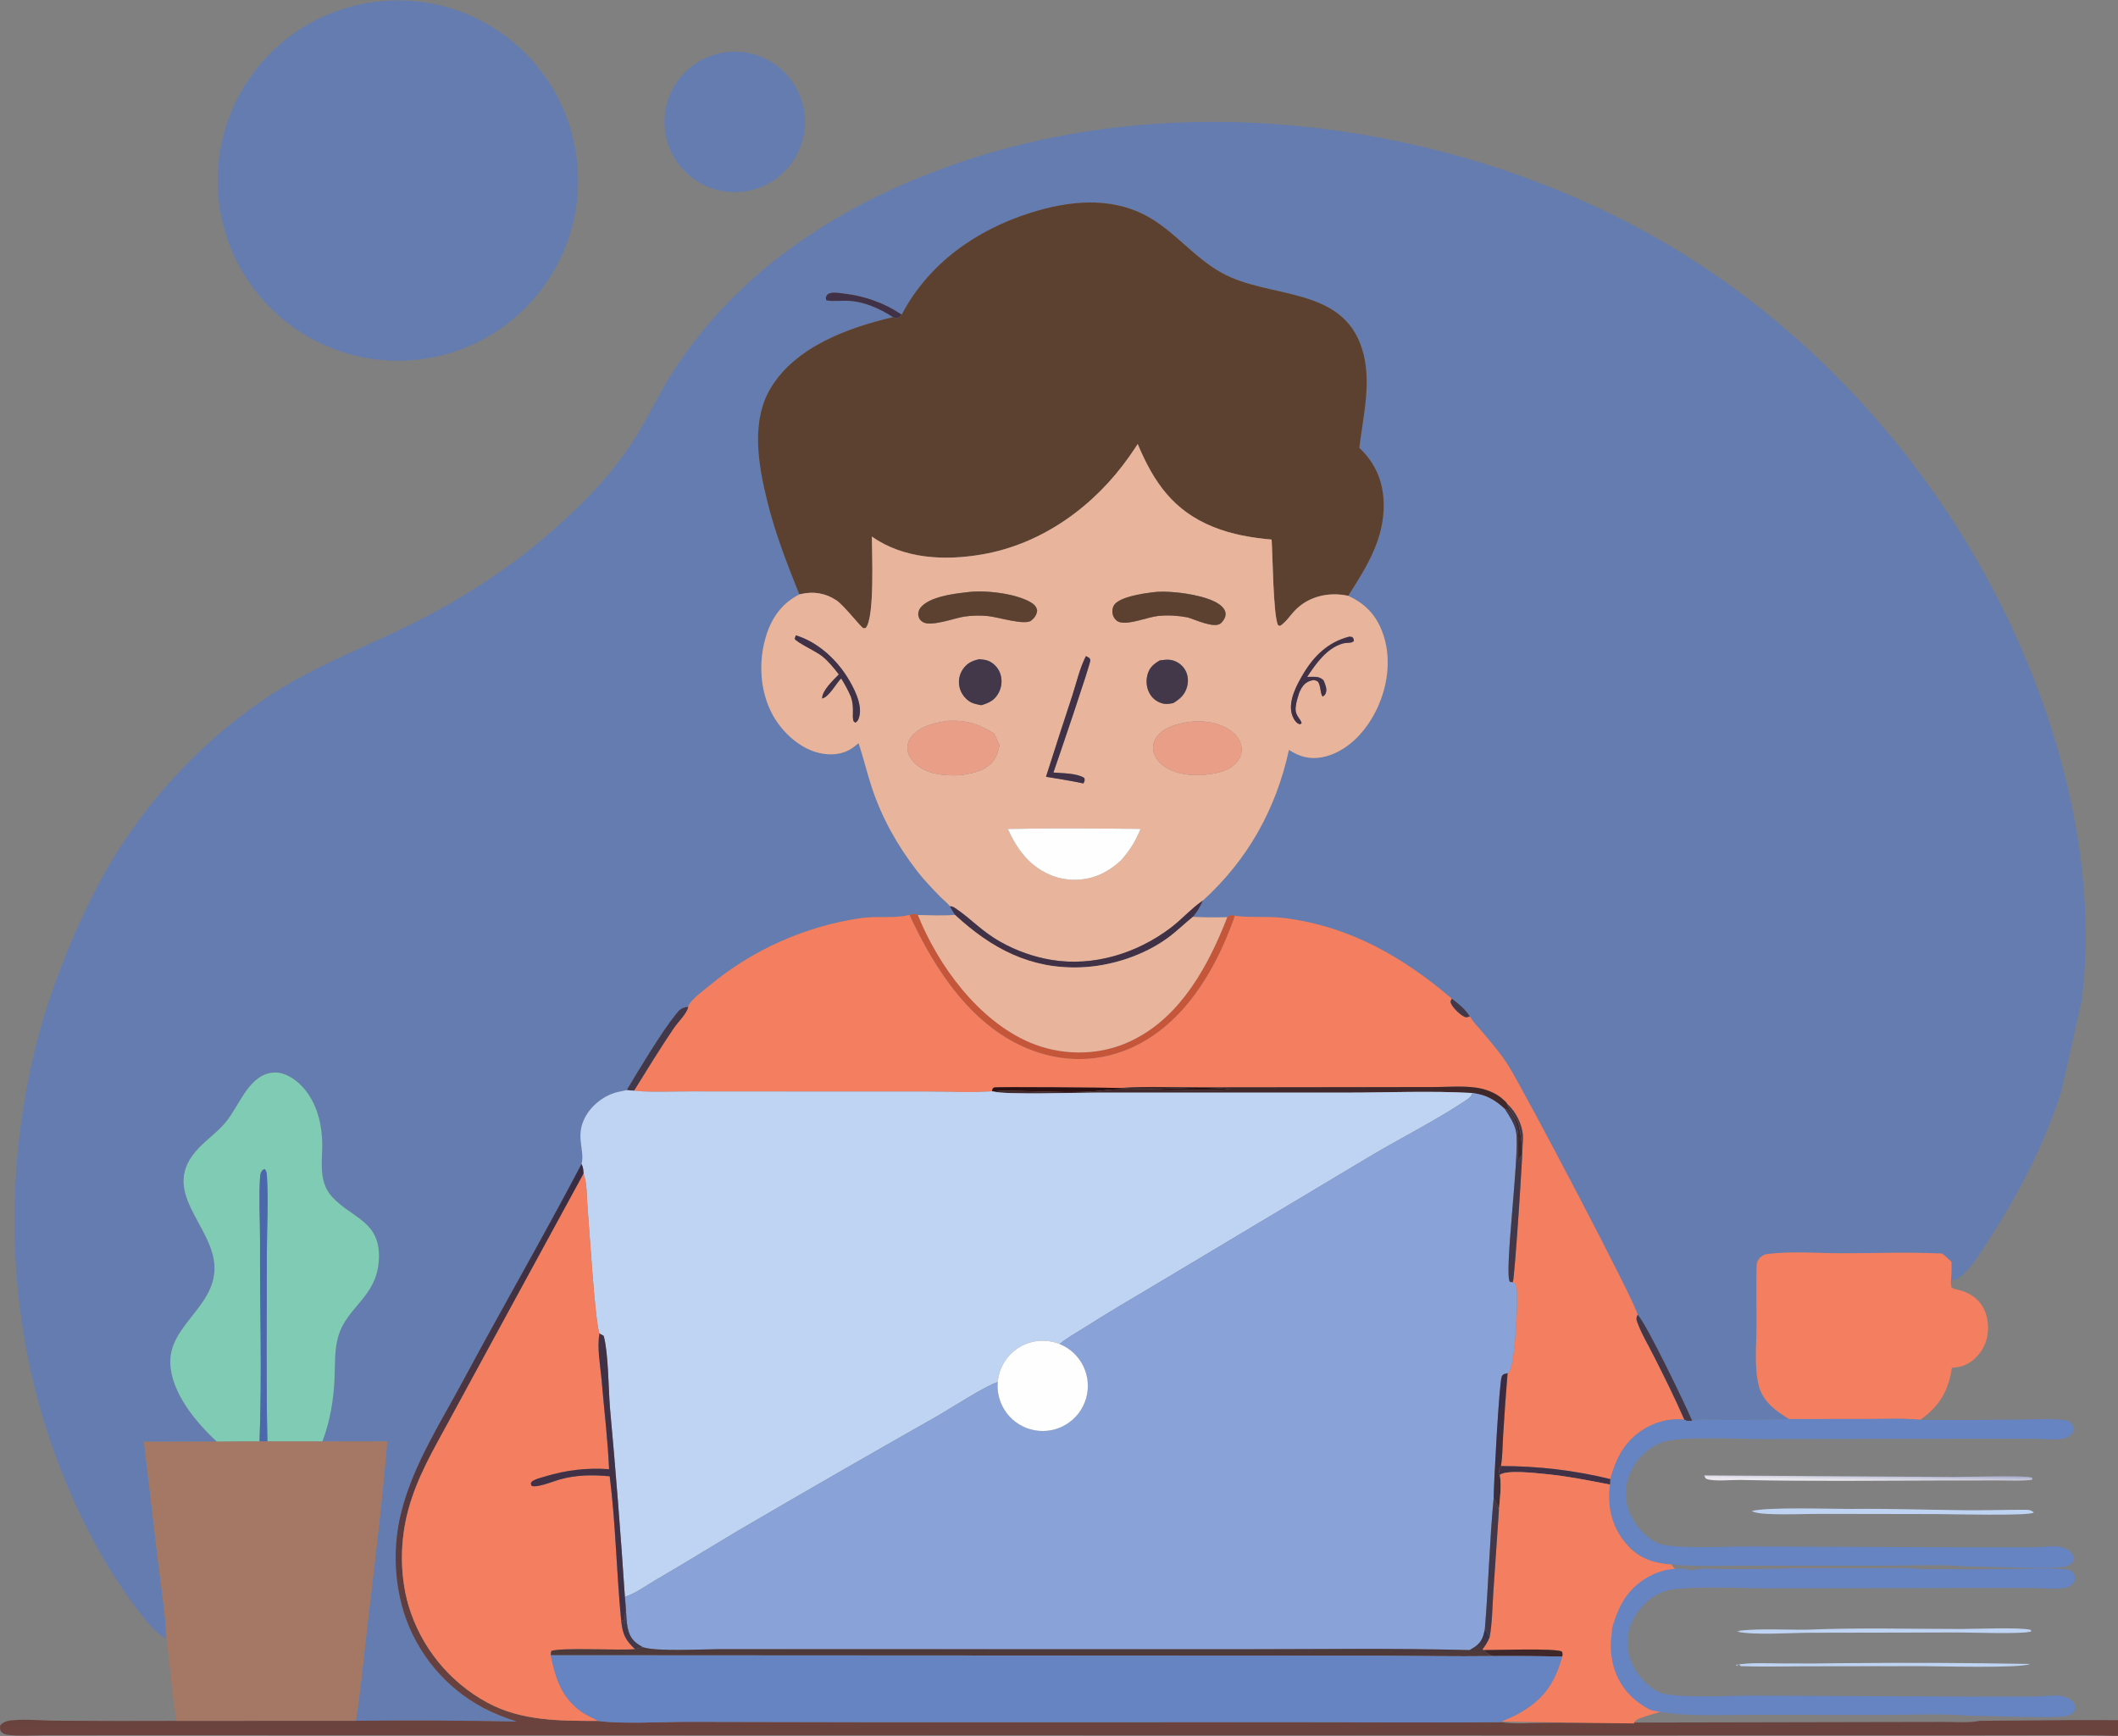 <svg width="593" height="486" viewBox="0 0 593 486" fill="none" xmlns="http://www.w3.org/2000/svg">
<rect x="0" y="0" width="593" height="486" fill="#808080" stroke="none"/>
<path d="M115.573 100.831C87.806 103.135 63.429 82.492 61.128 54.724C58.827 26.957 79.472 2.582 107.24 0.282C135.004 -2.017 159.376 18.626 161.677 46.391C163.978 74.155 143.338 98.528 115.573 100.831Z" fill="#647CAF"/>
<path d="M209.03 53.514C198.336 55.341 188.183 48.161 186.343 37.47C184.502 26.779 191.67 16.617 202.359 14.763C213.067 12.906 223.25 20.089 225.094 30.799C226.938 41.509 219.742 51.684 209.03 53.514Z" fill="#647CAF"/>
<path d="M236.15 82.174C242.065 82.863 247.502 84.749 252.457 88.093C259.963 73.763 273.308 64.379 288.563 59.566C299.095 56.244 310.594 54.987 320.701 60.284C328.604 64.426 334.111 71.973 341.999 76.364C355.386 83.817 375.817 79.932 381.369 97.741C384.171 106.726 381.653 116.335 380.579 125.389C385.016 129.571 387.234 134.674 387.403 140.767C387.68 150.771 382.641 158.701 377.473 166.814C382.122 168.923 385.154 172.04 386.989 176.819C389.624 183.685 388.708 191.511 385.685 198.092C383.084 203.754 378.588 209.156 372.589 211.339C369.433 212.487 366.175 212.614 363.096 211.169C362.327 210.808 361.603 210.394 360.882 209.945C357.252 226.534 349.389 240.672 336.786 252.128C336.008 253.828 335.237 255.273 333.987 256.693C337.193 256.851 340.405 256.879 343.613 256.778C343.737 256.683 343.846 256.566 343.984 256.491C344.654 256.128 345.003 256.213 345.665 256.374L345.746 256.394C345.881 256.41 346.016 256.429 346.152 256.445C350.578 256.968 355.08 256.462 359.499 257.011C377.756 259.28 392.739 267.853 406.49 279.59C408.305 280.92 410.304 282.608 411.511 284.525C411.588 284.652 411.664 284.779 411.742 284.905C412.643 286.35 413.993 287.682 415.093 288.986C417.614 291.975 420.254 295.058 422.345 298.371C426.464 304.899 458.306 365.359 458.502 368.091C460.646 369.974 471.87 393.223 473.767 397.763C476.451 397.144 480.027 397.528 482.816 397.518C488.847 397.549 494.879 397.475 500.907 397.296C499.019 396.12 497.177 394.937 495.603 393.349C494.224 391.958 493.034 390.201 492.515 388.296C491.093 383.074 491.775 376.694 491.79 371.322C491.803 366.03 491.69 360.72 491.788 355.429L491.789 355.382C491.813 354.109 491.834 352.956 492.849 352.042C493.413 351.534 493.989 351.188 494.758 351.09C501.429 350.247 508.839 350.866 515.581 350.874C524.91 350.886 534.38 350.5 543.688 350.951C544.67 351.627 545.503 352.443 546.367 353.259C546.436 355.253 546.386 357.145 546.181 359.13L546.656 358.458C546.993 358.409 547.203 358.397 547.535 358.253C550.817 356.832 554.452 350.801 556.335 347.89C565.013 334.475 572.214 320.924 577.099 305.648L582.864 280.008C586.063 253.501 581.851 226.265 573.425 201.057C553.43 141.239 509.307 88.883 452.689 60.714C397.38 33.197 328.483 25.333 269.434 45.232C236.909 56.194 207.072 74.894 188.312 104.274C184.677 109.967 181.829 116.1 178.296 121.849C171.447 132.992 161.963 142.449 152.028 150.858C140.821 160.344 127.816 168.525 114.645 174.999C105.107 179.688 95.292 183.72 85.869 188.663C60.391 202.029 38.617 225.186 25.853 250.914C20.462 261.65 15.962 272.811 12.397 284.283C0.924 322.536 1.123 365.273 13.999 403.13C19.71 419.923 28.126 437.328 39.04 451.347L39.163 451.505C40.983 453.844 43.618 457.23 46.235 458.592C46.364 458.659 46.496 458.72 46.626 458.784C46.289 451.562 45.117 444.26 44.245 437.08L40.31 403.634L60.721 403.623C54.938 398.309 47.943 389.948 47.673 381.665C47.327 371.094 60.148 365.949 60.051 354.914C59.946 343.039 43.94 333.47 55.723 321.328C58.11 318.868 60.966 316.854 63.169 314.22C67.125 309.489 69.788 300.346 77.06 300.273C79.741 300.246 82.499 302.048 84.314 303.895C88.894 308.554 90.378 315.35 90.199 321.669C90.058 326.589 89.48 331.391 93.147 335.276C98.648 341.108 106.404 341.935 106.088 352.205C105.751 363.126 97.236 365.558 94.703 374.124C93.609 377.827 93.827 381.862 93.668 385.679C93.411 391.851 92.439 397.79 90.254 403.573L108.429 403.545C107.05 419.918 105.098 436.339 103.157 452.664L102.981 454.142C101.89 463.326 101.074 472.633 99.636 481.764C114.66 481.605 129.686 481.685 144.709 482.001C141.487 480.928 138.346 479.725 135.331 478.151C124.674 472.476 116.67 462.845 113.042 451.33C110.327 442.382 110.052 432.871 112.248 423.782C115.508 410.401 123.21 398.557 129.653 386.552C140.548 366.252 152.107 346.269 162.811 325.877C163.934 321.924 160.491 317.566 164.563 311.566C166.504 308.706 169.872 306.334 173.277 305.663C174.007 305.519 174.732 305.356 175.459 305.199C178.998 299.298 185.166 289.018 189.257 283.923C190.348 282.562 190.925 282.078 192.696 281.873C192.746 281.582 192.861 281.307 193.031 281.066C194.372 279.137 196.988 277.33 198.795 275.813C210.881 265.823 225.471 259.335 240.984 257.051C245.218 256.394 250.007 257.19 254.113 256.265C254.29 256.225 254.467 256.18 254.643 256.137C255.593 255.866 256.036 255.76 256.989 256.17C260.405 256.216 263.963 256.445 267.36 256.124C266.84 255.355 266.392 254.521 265.923 253.718C265.361 252.875 264.089 251.912 263.348 251.149C261.053 248.79 258.77 246.441 256.755 243.834C251.257 236.72 246.871 228.918 244.059 220.361C242.723 216.299 241.748 212.123 240.396 208.067C239.523 208.773 238.639 209.51 237.638 210.03C234.723 211.546 231.254 211.467 228.187 210.485C223.133 208.865 218.596 204.447 216.161 199.81C212.694 193.206 212.317 184.927 214.553 177.865C216.156 172.805 219.008 168.863 223.793 166.419C220.363 157.869 217.077 149.414 214.848 140.454C212.324 130.3 210.09 117.924 215.883 108.468C222.914 96.988 237.605 91.692 250.023 88.794C246.266 86.357 241.656 84.31 237.115 84.206C235.254 84.164 233.133 84.444 231.318 84.089L231.205 83.251L231.226 83.205C231.554 82.497 231.658 82.271 232.511 82.044C233.58 81.76 235.061 82.047 236.15 82.174Z" fill="#647CAF"/>
<path d="M252.46 88.091C259.966 73.76 273.311 64.377 288.567 59.564C299.099 56.242 310.597 54.985 320.705 60.282C328.607 64.424 334.114 71.971 342.002 76.362C355.39 83.815 375.821 79.929 381.372 97.738C384.174 106.724 381.657 116.333 380.583 125.387C385.019 129.569 387.238 134.672 387.406 140.765C387.683 150.768 382.644 158.699 377.476 166.811C372.038 165.646 366.328 166.908 362.434 171.049C361.169 172.393 359.94 174.314 358.372 175.254L357.819 175.025C356.478 172.174 356.326 155.32 356.04 151.064C350.421 150.547 344.984 149.653 339.719 147.527C328.547 143.019 323.048 135.065 318.545 124.312C317.789 125.475 317.012 126.624 316.215 127.76C306.461 141.655 291.897 152.297 274.977 155.22C264.484 157.034 253.072 156.506 244.112 150.227C244.121 154.651 244.951 172.785 242.412 175.807C242.183 175.824 241.944 175.931 241.725 175.86C241.021 175.629 236.302 169.457 234.165 168.056C231.063 166.023 227.76 165.493 224.166 166.327L223.796 166.417C220.366 157.867 217.08 149.412 214.852 140.451C212.328 130.298 210.094 117.922 215.886 108.465C222.917 96.986 237.608 91.69 250.026 88.792L250.883 89.145C251.789 88.932 251.836 88.8 252.46 88.091Z" fill="#5D4130"/>
<path d="M250.029 88.792C246.272 86.354 241.663 84.307 237.121 84.204C235.26 84.161 233.14 84.441 231.324 84.086L231.211 83.248C231.556 82.504 231.646 82.273 232.518 82.041C233.586 81.757 235.067 82.045 236.156 82.172C242.071 82.86 247.509 84.746 252.463 88.09C251.839 88.8 251.792 88.931 250.886 89.145L250.029 88.792Z" fill="#413146"/>
<path d="M223.788 166.417L224.158 166.328C227.752 165.494 231.055 166.024 234.157 168.057C236.294 169.457 241.013 175.629 241.717 175.861C241.936 175.932 242.175 175.825 242.404 175.808C244.943 172.786 244.113 154.651 244.104 150.228C253.064 156.507 264.476 157.034 274.969 155.221C291.889 152.297 306.453 141.656 316.207 127.761C317.004 126.625 317.78 125.475 318.537 124.312C323.04 135.065 328.539 143.02 339.711 147.528C344.976 149.653 350.413 150.548 356.032 151.065C356.318 155.321 356.47 172.175 357.811 175.025L358.364 175.254C359.931 174.315 361.161 172.393 362.426 171.049C366.32 166.908 372.03 165.646 377.468 166.812C382.117 168.922 385.15 172.039 386.984 176.817C389.619 183.683 388.703 191.509 385.68 198.09C383.079 203.752 378.583 209.155 372.584 211.337C369.428 212.485 366.17 212.612 363.091 211.167C362.322 210.806 361.598 210.392 360.878 209.944C357.247 226.532 349.384 240.671 336.781 252.126C336.703 252.179 336.625 252.23 336.549 252.284C333.457 254.44 330.898 257.365 327.892 259.663C318.454 266.879 306.222 270.69 294.405 268.745C289.411 267.91 284.602 266.212 280.191 263.728C274.776 260.705 272.032 257.327 267.434 254.244C266.918 253.898 266.555 253.736 265.919 253.717C265.356 252.873 264.084 251.91 263.343 251.147C261.048 248.789 258.765 246.44 256.75 243.832C251.252 236.718 246.866 228.917 244.054 220.36C242.719 216.297 241.744 212.121 240.391 208.066C239.518 208.771 238.634 209.509 237.634 210.029C234.718 211.544 231.249 211.466 228.182 210.483C223.128 208.864 218.591 204.446 216.156 199.809C212.689 193.204 212.312 184.926 214.549 177.863C216.151 172.803 219.003 168.861 223.788 166.417ZM270.429 165.845C266.812 166.239 260.133 167.104 257.713 170.139C257.22 170.757 256.964 171.647 257.145 172.441C257.332 173.259 257.617 173.649 258.319 174.119C260.544 175.605 267.446 172.978 270.021 172.616C272.198 172.304 274.405 172.258 276.594 172.478C279.331 172.713 286.985 175.194 288.754 173.71C289.693 172.922 290.288 172.087 290.383 170.834C290.092 169.762 289.589 169.228 288.651 168.666C284.33 166.073 275.365 165.083 270.429 165.845ZM322.603 165.835C319.962 166.178 313.331 167.096 311.866 169.49C311.357 170.321 311.315 171.715 311.742 172.587C312.113 173.345 312.627 173.921 313.459 174.174C316.123 174.987 321.367 172.736 324.315 172.442C327.073 172.167 329.776 172.347 332.499 172.843C334.602 173.469 339.542 175.786 341.507 174.697C342.176 174.327 342.93 173.208 343.077 172.463C343.239 171.634 343.08 171.05 342.595 170.369C340.405 167.295 332.303 166.096 328.776 165.805C326.798 165.641 324.568 165.547 322.603 165.835ZM222.799 177.877L222.503 178.863C223.196 179.95 228.54 182.39 230.144 183.681C231.935 185.124 233.46 186.996 234.853 188.813C233.35 190.373 230.155 193.306 230.183 195.557C232.143 195.089 234.062 191.383 235.502 189.933C236.562 191.602 237.432 193.242 238.231 195.05C239.276 198.128 238.485 200.247 238.936 201.791C239.008 202.036 239.302 202.148 239.485 202.327C240.181 201.916 240.348 201.429 240.567 200.652C241.553 197.163 238.905 192.209 237.061 189.323C233.807 184.232 228.67 179.632 222.799 177.877ZM377.75 178.242C371.842 179.748 367.884 183.602 364.824 188.745C363.015 191.786 360.749 196.059 361.615 199.682C361.854 200.68 362.436 201.875 363.287 202.495C363.535 202.676 363.724 202.702 363.999 202.77L364.427 202.431C364.191 201.784 363.89 201.356 363.502 200.8C362.663 199.598 362.609 198.69 362.845 197.26C363.028 196.148 363.397 195.045 363.723 193.969C364.495 192.239 365.259 190.986 367.232 190.492C368.048 190.287 368.262 190.454 368.964 190.814C369.859 191.99 369.617 194.464 370.341 195.023C370.954 194.535 371.148 194.4 371.295 193.575C371.472 192.58 370.919 191.361 370.552 190.467C369.424 189.358 368.264 189.483 366.805 189.495C366.526 189.497 366.247 189.501 365.969 189.507C368.382 185.843 371.426 181.468 375.895 180.173C376.503 179.997 377.233 179.99 377.859 179.926C378.406 179.871 378.601 179.814 379.024 179.472C378.982 178.788 379.008 178.796 378.521 178.318L377.75 178.242ZM304.043 183.675C302.292 187.084 301.375 191.215 300.183 194.871C297.7 202.389 295.26 209.921 292.864 217.467C296.353 218.061 299.876 218.58 303.334 219.337C303.669 218.601 303.792 218.551 303.565 217.789C301.404 216.43 297.496 216.515 294.931 216.283C296.11 212.94 305.26 186.085 305.267 184.853C305.269 184.623 305.087 184.43 304.997 184.219L304.043 183.675ZM274.159 184.562C272.145 184.988 270.688 185.704 269.522 187.474C268.603 188.891 268.282 190.613 268.627 192.267C268.986 194.003 270.145 195.615 271.673 196.515C272.591 197.055 273.741 197.23 274.773 197.438C277.027 196.756 278.591 195.99 279.687 193.806C280.557 192.096 280.653 190.095 279.949 188.311C279.369 186.857 278.087 185.553 276.621 184.982C275.857 184.685 274.97 184.637 274.159 184.562ZM324.742 184.882C322.957 185.909 321.742 186.965 321.238 189.035C320.783 190.906 321.035 192.899 322.098 194.526C322.929 195.787 324.221 196.673 325.698 196.991C326.623 197.192 327.549 197.01 328.466 196.851C330.447 195.655 331.838 194.399 332.403 192.066C332.789 190.468 332.582 188.747 331.689 187.348C330.828 185.998 329.314 184.998 327.73 184.752C326.75 184.6 325.719 184.766 324.742 184.882ZM265.416 201.811C261.858 202.303 257.595 203.248 255.228 206.188C254.35 207.28 253.899 208.604 254.087 210.006C254.339 211.89 255.651 213.448 257.146 214.531C260.537 216.989 264.77 217.178 268.797 217.039C272.248 216.516 275.883 215.937 278.152 212.978C279.141 211.688 279.494 210.282 279.838 208.721C279.355 207.574 278.902 206.419 278.287 205.336C273.988 202.655 270.462 201.543 265.416 201.811ZM332.957 202.116C329.796 202.593 326.067 203.469 323.994 206.115C323.116 207.237 322.663 208.631 322.877 210.052C323.166 211.976 324.504 213.533 326.064 214.604C329.152 216.721 333.614 217.31 337.298 216.9C340.562 216.564 344.219 215.958 346.405 213.234C347.385 212.011 347.841 210.495 347.568 208.938C347.229 207.013 345.887 205.435 344.303 204.37C341.119 202.23 336.726 201.6 332.957 202.116ZM282.164 232.077C284.805 238.022 288.583 242.968 294.905 245.286C299.427 246.895 304.408 246.607 308.714 244.488C310.617 243.523 312.367 242.284 313.91 240.811C316.32 238.064 317.974 235.467 319.315 232.06C306.954 231.932 294.523 231.828 282.164 232.077Z" fill="#E9B49C"/>
<path d="M276.6 172.479C274.412 172.258 272.204 172.305 270.027 172.617C267.453 172.979 260.551 175.606 258.326 174.119C257.624 173.65 257.339 173.26 257.152 172.442C256.971 171.647 257.227 170.758 257.72 170.14C260.139 167.105 266.819 166.24 270.435 165.846C275.371 165.084 284.336 166.074 288.658 168.667C289.595 169.229 290.098 169.763 290.389 170.835C290.294 172.087 289.7 172.923 288.76 173.711C286.991 175.195 279.337 172.714 276.6 172.479Z" fill="#5D4130"/>
<path d="M332.502 172.842C329.779 172.346 327.076 172.166 324.318 172.441C321.37 172.735 316.125 174.986 313.461 174.173C312.63 173.92 312.115 173.344 311.744 172.586C311.318 171.714 311.36 170.32 311.869 169.489C313.334 167.094 319.965 166.176 322.605 165.834C324.571 165.546 326.8 165.64 328.778 165.803C332.306 166.094 340.407 167.294 342.597 170.368C343.082 171.049 343.242 171.633 343.079 172.462C342.933 173.207 342.179 174.326 341.51 174.696C339.544 175.785 334.604 173.468 332.502 172.842Z" fill="#5D4130"/>
<path d="M234.858 188.813C233.465 186.996 231.94 185.123 230.149 183.681C228.545 182.389 223.201 179.95 222.508 178.863L222.804 177.877C228.675 179.632 233.812 184.232 237.066 189.323C238.91 192.208 241.558 197.163 240.572 200.651C240.352 201.429 240.186 201.916 239.49 202.327C239.307 202.148 239.013 202.036 238.941 201.791C238.49 200.247 239.28 198.128 238.236 195.05C237.437 193.242 236.567 191.601 235.507 189.933C234.067 191.382 232.148 195.089 230.188 195.557C230.16 193.305 233.355 190.373 234.858 188.813Z" fill="#413146"/>
<path d="M363.744 193.971C363.418 195.047 363.048 196.15 362.866 197.261C362.63 198.692 362.684 199.599 363.523 200.801C363.911 201.357 364.212 201.785 364.448 202.433L364.02 202.772C363.745 202.703 363.556 202.678 363.308 202.497C362.457 201.877 361.875 200.682 361.636 199.683C360.769 196.061 363.036 191.788 364.845 188.747C367.904 183.604 371.863 179.75 377.771 178.244L378.541 178.32C379.028 178.798 379.003 178.789 379.044 179.474C378.622 179.816 378.427 179.872 377.879 179.927C377.254 179.991 376.523 179.999 375.916 180.175C371.446 181.469 368.403 185.845 365.989 189.509C366.268 189.502 366.547 189.499 366.826 189.496C368.284 189.485 369.445 189.36 370.573 190.469C370.94 191.363 371.493 192.582 371.315 193.577C371.169 194.402 370.974 194.537 370.361 195.025C369.638 194.466 369.88 191.992 368.985 190.815C368.282 190.456 368.068 190.289 367.252 190.494C365.28 190.988 364.515 192.241 363.744 193.971Z" fill="#413146"/>
<path d="M292.867 217.468C295.263 209.921 297.703 202.389 300.186 194.872C301.378 191.216 302.296 187.084 304.046 183.676L305 184.219C305.09 184.43 305.272 184.623 305.271 184.853C305.264 186.085 296.114 212.94 294.934 216.283C297.499 216.515 301.407 216.431 303.569 217.789C303.795 218.552 303.672 218.601 303.337 219.337C299.879 218.58 296.357 218.061 292.867 217.468Z" fill="#413146"/>
<path d="M274.766 197.437C273.734 197.228 272.583 197.053 271.666 196.513C270.138 195.613 268.978 194.002 268.62 192.265C268.274 190.612 268.596 188.889 269.515 187.472C270.68 185.703 272.138 184.986 274.152 184.561C274.963 184.636 275.849 184.683 276.614 184.98C278.08 185.551 279.362 186.855 279.942 188.309C280.646 190.094 280.55 192.094 279.68 193.804C278.584 195.988 277.02 196.754 274.766 197.437Z" fill="#433849"/>
<path d="M328.468 196.852C327.551 197.011 326.624 197.192 325.699 196.992C324.223 196.673 322.93 195.788 322.1 194.526C321.037 192.9 320.785 190.907 321.24 189.036C321.743 186.965 322.959 185.909 324.744 184.882C325.721 184.766 326.752 184.601 327.732 184.752C329.316 184.998 330.83 185.999 331.691 187.348C332.584 188.748 332.791 190.468 332.405 192.066C331.84 194.399 330.449 195.655 328.468 196.852Z" fill="#433849"/>
<path d="M268.798 217.038C264.772 217.177 260.539 216.988 257.148 214.53C255.653 213.447 254.341 211.89 254.089 210.005C253.901 208.603 254.352 207.28 255.23 206.188C257.596 203.248 261.86 202.302 265.418 201.81C270.464 201.542 273.99 202.654 278.289 205.335C278.904 206.419 279.357 207.574 279.84 208.72C279.496 210.281 279.143 211.687 278.154 212.977C275.885 215.937 272.25 216.515 268.798 217.038Z" fill="#E99E87"/>
<path d="M337.31 216.9C333.626 217.31 329.164 216.721 326.076 214.604C324.515 213.533 323.178 211.976 322.888 210.052C322.674 208.631 323.128 207.236 324.006 206.115C326.079 203.469 329.808 202.593 332.969 202.116C336.738 201.599 341.131 202.23 344.314 204.37C345.899 205.435 347.241 207.012 347.58 208.938C347.853 210.495 347.397 212.011 346.416 213.234C344.231 215.958 340.574 216.564 337.31 216.9Z" fill="#E99E87"/>
<path d="M313.917 240.811C312.375 242.285 310.624 243.524 308.722 244.489C304.415 246.608 299.435 246.896 294.913 245.287C288.59 242.968 284.813 238.023 282.172 232.077C294.53 231.829 306.962 231.932 319.323 232.06C317.981 235.468 316.327 238.064 313.917 240.811Z" fill="#FEFEFE"/>
<path d="M265.922 253.716C266.558 253.735 266.921 253.897 267.437 254.243C272.035 257.326 274.779 260.704 280.194 263.728C284.605 266.211 289.415 267.909 294.408 268.744C306.226 270.689 318.458 266.878 327.896 259.662C330.901 257.364 333.461 254.439 336.552 252.283C336.628 252.229 336.707 252.178 336.784 252.125C336.007 253.825 335.235 255.27 333.985 256.691C331.635 258.596 329.456 260.746 327.016 262.536C320.211 267.528 311.153 270.461 302.761 270.812C288.51 271.406 277.548 265.543 267.359 256.122C266.838 255.353 266.391 254.518 265.922 253.716Z" fill="#413146"/>
<path d="M254.648 256.136C255.598 255.865 256.041 255.759 256.994 256.169C262.657 270.344 274.027 285.81 288.417 291.889C296.763 295.415 306.553 295.632 314.954 292.175C329.006 286.394 337.123 272.667 342.624 259.25C342.961 258.428 343.293 257.604 343.619 256.777C343.742 256.682 343.852 256.565 343.989 256.49C344.686 256.113 345.036 256.22 345.751 256.392C345.59 256.883 345.421 257.371 345.244 257.856C340.091 272.009 331.365 286.602 317.207 293.159C308.232 297.316 298.388 297.561 289.127 294.126C272.369 287.908 261.791 271.66 254.648 256.136Z" fill="#C5563A"/>
<path d="M267.363 256.123C277.553 265.544 288.514 271.408 302.766 270.813C311.157 270.463 320.216 267.529 327.021 262.537C329.46 260.748 331.64 258.597 333.99 256.692C337.196 256.85 340.407 256.878 343.616 256.777C343.29 257.604 342.959 258.428 342.622 259.25C337.12 272.667 329.004 286.394 314.952 292.175C306.55 295.631 296.76 295.414 288.414 291.889C274.025 285.81 262.655 270.343 256.992 256.169C260.408 256.214 263.966 256.444 267.363 256.123Z" fill="#E9B49C"/>
<path d="M192.689 281.87C192.739 281.58 192.853 281.305 193.023 281.064C194.364 279.135 196.98 277.328 198.788 275.81C210.873 265.82 225.464 259.332 240.977 257.049C245.21 256.391 249.999 257.187 254.106 256.262C254.283 256.222 254.459 256.177 254.636 256.135C261.778 271.658 272.356 287.907 289.114 294.124C298.375 297.56 308.219 297.315 317.194 293.158C331.352 286.601 340.078 272.008 345.231 257.855C345.408 257.37 345.577 256.882 345.738 256.391C345.873 256.408 346.008 256.427 346.144 256.443C350.57 256.966 355.073 256.46 359.491 257.008C377.749 259.278 392.732 267.851 406.482 279.588C406.277 280.019 405.994 280.278 406.175 280.761C406.685 282.119 408.691 284.04 410.026 284.673C410.626 284.958 410.936 284.739 411.504 284.523C411.581 284.649 411.657 284.777 411.735 284.903C412.636 286.348 413.985 287.679 415.085 288.984C417.606 291.972 420.247 295.055 422.337 298.369C426.457 304.896 458.298 365.357 458.494 368.089C458.103 368.97 458.063 369.226 458.393 370.137C459.594 373.449 461.553 376.7 463.146 379.856C466.073 385.657 469.001 391.539 471.596 397.496C466.85 396.946 462.199 398.459 458.457 401.385C454.201 404.713 452.313 409.01 450.858 414.094C440.655 411.609 430.73 410.463 420.233 410.447C420.695 407.78 420.66 404.85 420.834 402.142C421.186 396.243 421.605 390.347 422.093 384.458C422.325 384.359 422.3 384.401 422.48 384.143C424.209 381.669 425.179 363.405 424.566 360.223C424.412 359.427 424.198 359.385 423.566 358.94C424.057 357.858 426.513 321.092 426.362 318.003C426.207 314.824 424.395 311.229 422.047 309.121C421.706 308.546 421.239 308.144 420.737 307.706C418.675 305.908 415.937 304.876 413.254 304.499C409.551 303.978 405.393 304.326 401.648 304.335L378.96 304.37L336.719 304.422C329.09 304.438 321.248 304.08 313.648 304.597C310.492 304.495 278.881 304.207 278.283 304.467C278.13 304.533 278.031 304.687 277.905 304.797L277.725 305.521C271.996 305.98 265.898 305.596 260.127 305.599L224.731 305.588L193.268 305.566C188.097 305.553 182.634 305.906 177.516 305.362C181.165 299.487 184.797 293.529 188.681 287.808C189.805 286.152 192.37 283.704 192.689 281.87Z" fill="#F37E60"/>
<path d="M411.511 284.523C410.944 284.739 410.633 284.958 410.033 284.673C408.699 284.04 406.692 282.119 406.183 280.761C406.002 280.278 406.284 280.019 406.49 279.588C408.305 280.918 410.304 282.605 411.511 284.523Z" fill="#433849"/>
<path d="M175.453 305.196C178.993 299.294 185.161 289.014 189.251 283.919C190.343 282.559 190.919 282.074 192.691 281.869C192.372 283.703 189.807 286.151 188.683 287.807C184.798 293.527 181.166 299.485 177.518 305.361L175.453 305.196Z" fill="#433849"/>
<path d="M60.727 403.62C54.943 398.306 47.949 389.945 47.679 381.662C47.333 371.091 60.154 365.946 60.057 354.911C59.952 343.036 43.946 333.467 55.729 321.325C58.116 318.865 60.971 316.851 63.175 314.216C67.131 309.486 69.794 300.342 77.066 300.27C79.747 300.243 82.505 302.045 84.32 303.892C88.9 308.551 90.384 315.347 90.205 321.666C90.064 326.586 89.486 331.388 93.153 335.273C98.654 341.105 106.41 341.931 106.094 352.202C105.757 363.123 97.242 365.555 94.709 374.121C93.614 377.824 93.833 381.859 93.674 385.676C93.417 391.848 92.445 397.787 90.26 403.57L74.859 403.55C74.488 386.081 74.71 368.558 74.712 351.085C74.713 343.92 75.167 336.452 74.733 329.313C74.681 328.457 74.645 328.027 74.165 327.328L73.535 327.547C72.849 328.46 72.87 328.929 72.8 330.049C72.449 335.671 72.829 341.535 72.811 347.186C72.749 365.938 73.389 384.834 72.67 403.564C68.689 403.558 64.708 403.577 60.727 403.62Z" fill="#7FCBB4"/>
<path d="M277.734 305.521L277.915 304.797C278.04 304.687 278.139 304.533 278.293 304.467C278.891 304.208 310.501 304.495 313.658 304.597L314.021 304.632C324.062 305.518 334.445 303.803 344.436 304.984C336 305.41 327.349 304.925 318.89 304.955C315.635 304.967 312.262 304.853 309.031 305.257C301.73 306.169 293.796 305.541 286.428 305.465C283.772 305.437 280.817 305.206 278.19 305.595L277.734 305.521Z" fill="#2C1012"/>
<path d="M313.647 304.599C321.247 304.082 329.09 304.44 336.719 304.424L378.96 304.372L401.648 304.336C405.392 304.328 409.55 303.98 413.253 304.501C415.937 304.878 418.675 305.91 420.736 307.707C421.238 308.146 421.706 308.548 422.046 309.123C422.101 309.288 422.153 309.455 422.211 309.619C422.796 311.273 424.206 312.609 424.979 314.181C425.497 315.232 426.51 322.456 426.095 323.361C426.019 323.528 425.876 323.655 425.771 323.805C425.4 324.335 425.325 324.58 425.235 325.202C424.041 322.439 427.154 315.496 421.822 310.53L421.334 310.502C418.453 307.848 416.104 306.535 412.234 306.007C400.444 305.346 388.305 305.897 376.48 305.897L306.639 305.898C301.646 305.898 281.339 306.519 278.18 305.597C280.807 305.208 283.762 305.439 286.417 305.467C293.785 305.543 301.72 306.171 309.021 305.259C312.252 304.855 315.625 304.968 318.88 304.957C327.339 304.927 335.99 305.412 344.426 304.985C334.434 303.805 324.052 305.52 314.01 304.634L313.647 304.599Z" fill="#40282A"/>
<path d="M162.816 325.875C163.939 321.922 160.496 317.564 164.567 311.565C166.509 308.705 169.877 306.332 173.282 305.661C174.012 305.517 174.737 305.354 175.463 305.197L177.528 305.362C182.647 305.906 188.109 305.553 193.28 305.566L224.743 305.588L260.14 305.6C265.91 305.597 272.008 305.98 277.737 305.521L278.193 305.595C281.352 306.518 301.659 305.896 306.652 305.896L376.493 305.896C388.318 305.896 400.457 305.345 412.247 306.005C411.937 307.132 410.879 307.764 409.926 308.393C401.453 313.991 392.163 318.608 383.425 323.817L323.829 359.451C316.899 363.572 309.943 367.628 303.152 371.981C301.052 373.328 298.551 374.643 296.681 376.285C292.962 374.781 288.749 375.132 285.33 377.232C281.911 379.332 279.693 382.93 279.353 386.929C275.887 387.961 265.928 394.462 262.137 396.608C243.688 407.059 225.309 417.632 207.001 428.327C199.183 432.971 191.461 437.774 183.595 442.338C180.942 443.878 177.872 446.15 174.957 447.066C173.788 429.404 172.396 411.757 170.78 394.131C170.336 388.709 170.36 378.859 169.022 373.985L167.865 373.345C166.651 371.041 164.91 342.703 164.487 337.761C164.254 335.044 164.39 331.121 163.386 328.628C163.333 327.586 163.302 326.811 162.816 325.875Z" fill="#BFD4F3"/>
<path d="M412.243 306.006C416.113 306.534 418.462 307.847 421.343 310.501C422.619 312.493 424.089 314.638 424.494 317.012C425.548 323.171 420.932 357.353 422.784 358.908L423.574 358.941C424.206 359.386 424.421 359.428 424.574 360.224C425.187 363.406 424.217 381.67 422.488 384.145C422.308 384.402 422.334 384.36 422.101 384.459C421.33 384.66 420.818 384.603 420.466 385.402C419.753 387.021 418.212 415.689 418.212 419.278C417.026 431.529 416.748 443.88 415.725 456.148C415.267 458.416 414.79 459.827 412.802 461.146C412.363 461.434 411.916 461.71 411.463 461.975C389.81 461.397 368.089 461.747 346.428 461.74L232.771 461.72L200.953 461.725C196.432 461.725 183.818 462.445 179.977 461.159C179.239 460.716 178.466 460.271 177.823 459.695C175.357 457.479 175.509 453.975 175.261 450.925C175.192 449.636 175.09 448.35 174.953 447.066C177.868 446.151 180.937 443.879 183.591 442.339C191.457 437.775 199.179 432.971 206.997 428.328C225.305 417.633 243.684 407.06 262.133 396.609C265.923 394.463 275.883 387.962 279.349 386.929C278.799 393.396 283.239 399.228 289.618 400.42C295.999 401.611 302.244 397.775 304.066 391.546C305.887 385.317 302.693 378.72 296.677 376.286C298.547 374.643 301.048 373.329 303.148 371.982C309.939 367.629 316.895 363.573 323.825 359.452L383.421 323.818C392.159 318.608 401.449 313.992 409.922 308.394C410.875 307.764 411.933 307.133 412.243 306.006Z" fill="#89A2D8"/>
<path d="M422.064 309.123C424.412 311.231 426.224 314.826 426.379 318.005C426.53 321.094 424.074 357.86 423.583 358.942L422.793 358.909C420.94 357.353 425.556 323.172 424.503 317.013C424.097 314.639 422.628 312.493 421.352 310.502L421.84 310.53C427.172 315.496 424.058 322.439 425.253 325.202C425.343 324.58 425.418 324.335 425.788 323.805C425.893 323.655 426.036 323.528 426.112 323.361C426.527 322.456 425.514 315.232 424.997 314.181C424.224 312.609 422.813 311.273 422.229 309.619C422.171 309.455 422.119 309.288 422.064 309.123Z" fill="#433849"/>
<path d="M162.81 325.875C163.296 326.811 163.327 327.587 163.381 328.628L137.512 376.127L125.789 397.697C121.337 405.912 116.826 413.477 114.339 422.616C111.974 431.306 111.875 440.816 114.376 449.493C117.835 461.103 125.754 470.87 136.4 476.652C146.062 481.892 156.774 481.771 167.468 481.809C174.425 482.728 185.575 482.033 192.979 482.048L246.839 482.154L363.634 482.134C382.46 482.124 401.309 482.35 420.133 482.14C423.93 482.788 428.596 482.327 432.469 482.336L463.558 482.249L527.217 482.118L544.381 482.089C547.536 482.082 551.162 482.408 554.25 481.773C559.741 481.798 598.742 481.189 600.773 481.949C601.509 482.224 601.705 482.673 602 483.344C601.948 483.872 602.012 484.301 601.677 484.74C601.022 485.597 599.954 485.789 598.934 485.865C594.288 486.213 588.64 485.782 583.862 485.787L549.303 485.834L436.154 485.844L89.665 485.795L29.278 485.789L11.877 485.823C8.757 485.829 5.372 486.071 2.276 485.706C1.31 485.592 0.989 485.431 0.259 484.788C-0.04 483.938 -0.075 483.82 0.126 482.948C1.092 481.992 2.046 481.762 3.384 481.628C7.457 481.221 11.856 481.733 15.972 481.738C27.111 481.826 38.251 481.843 49.39 481.788L99.635 481.763C114.659 481.604 129.686 481.683 144.708 482C141.486 480.926 138.345 479.723 135.33 478.149C124.673 472.475 116.669 462.844 113.041 451.328C110.326 442.381 110.051 432.87 112.247 423.781C115.507 410.4 123.209 398.556 129.652 386.55C140.547 366.25 152.106 346.267 162.81 325.875Z" fill="url(#paint0_linear_3001_8939)"/>
<path d="M72.668 403.564C73.387 384.834 72.746 365.938 72.808 347.187C72.827 341.535 72.447 335.671 72.798 330.049C72.868 328.929 72.847 328.46 73.533 327.548L74.163 327.328C74.643 328.028 74.679 328.458 74.731 329.313C75.165 336.452 74.711 343.921 74.71 351.085C74.708 368.559 74.486 386.081 74.857 403.551L72.668 403.564Z" fill="#4A68AB"/>
<path d="M167.467 481.809C156.772 481.772 146.061 481.892 136.399 476.652C125.753 470.87 117.833 461.104 114.375 449.493C111.874 440.816 111.972 431.307 114.338 422.617C116.825 413.477 121.336 405.912 125.788 397.697L137.511 376.128L163.379 328.629C164.384 331.121 164.247 335.045 164.48 337.761C164.903 342.704 166.644 371.042 167.858 373.346C167.089 377.172 168.084 382.27 168.421 386.193C169.136 394.544 170.16 402.959 170.532 411.326C164.146 410.906 158.638 411.549 152.54 413.388C151.27 413.771 150.045 414.009 148.926 414.764L148.586 415.346L148.866 416.007C150.433 416.56 154.836 414.741 156.632 414.229C161.31 412.895 165.896 412.862 170.706 413.315C172.397 426.622 172.593 440.219 173.907 453.586C174.29 457.437 174.967 459.031 177.778 461.709C173.772 462.143 156.433 461.168 154.343 462.25C154.279 462.643 154.201 463.019 154.202 463.419C155.528 469.877 157.292 475.489 163.052 479.395C164.458 480.348 166.034 480.932 167.467 481.809Z" fill="#F37E60"/>
<path d="M546.371 353.258C546.44 355.252 546.389 357.144 546.185 359.129L546.358 360.443C547.296 361.019 548.426 361.091 549.459 361.439C552.951 362.614 555.375 365.05 556.245 368.658C557.021 371.88 556.628 375.258 554.829 378.076C553.484 380.181 551.196 382.108 548.709 382.635C547.985 382.789 547.233 382.881 546.495 382.94C545.594 389.102 543.169 393.451 538.119 397.163L537.626 397.52C533.116 397.047 528.405 397.277 523.868 397.277L500.911 397.295C499.023 396.12 497.181 394.936 495.607 393.348C494.228 391.958 493.038 390.2 492.519 388.296C491.097 383.073 491.779 376.693 491.794 371.321C491.807 366.029 491.694 360.719 491.792 355.429C491.816 354.137 491.825 352.966 492.853 352.041C493.417 351.533 493.993 351.187 494.762 351.089C501.433 350.246 508.843 350.865 515.585 350.874C524.914 350.885 534.384 350.499 543.692 350.95C544.674 351.626 545.507 352.442 546.371 353.258Z" fill="#F37E60"/>
<path d="M471.605 397.498C469.01 391.541 466.082 385.659 463.155 379.858C461.563 376.702 459.603 373.45 458.402 370.139C458.072 369.227 458.112 368.971 458.503 368.09C460.648 369.973 471.872 393.222 473.768 397.762C472.887 397.884 472.375 397.937 471.605 397.498Z" fill="#433849"/>
<path d="M170.532 411.326C170.16 402.959 169.136 394.544 168.421 386.193C168.084 382.27 167.089 377.172 167.858 373.346L169.016 373.986C170.353 378.86 170.329 388.71 170.773 394.131C172.389 411.758 173.782 429.405 174.951 447.066C175.088 448.35 175.19 449.637 175.258 450.925C174.991 452.005 174.639 452.944 175.034 454.033L174.683 454.613L174.404 453.513L173.907 453.586C172.593 440.219 172.397 426.622 170.706 413.315C165.896 412.862 161.31 412.895 156.632 414.229C154.836 414.741 150.433 416.56 148.866 416.007L148.586 415.346L148.926 414.764C150.045 414.009 151.27 413.771 152.54 413.388C158.638 411.549 164.146 410.906 170.532 411.326Z" fill="#413146"/>
<path d="M279.351 386.928C279.69 382.93 281.909 379.332 285.327 377.232C288.747 375.132 292.959 374.781 296.679 376.285C302.695 378.72 305.889 385.316 304.068 391.545C302.246 397.774 296.001 401.61 289.62 400.419C283.24 399.227 278.801 393.395 279.351 386.928Z" fill="#FEFEFE"/>
<path d="M418.203 419.276C418.202 415.688 419.744 387.019 420.457 385.4C420.809 384.602 421.321 384.658 422.092 384.457C421.604 390.347 421.185 396.242 420.833 402.141C420.659 404.849 420.694 407.779 420.232 410.447C419.736 411.312 419.639 411.719 419.63 412.717L419.917 412.929C420.467 416.039 419.905 419.634 419.662 422.776C419.325 421.581 418.718 420.403 418.203 419.276Z" fill="url(#paint1_linear_3001_8939)"/>
<path d="M450.865 414.093C452.32 409.009 454.208 404.712 458.464 401.384C462.206 398.458 466.857 396.945 471.603 397.495C472.373 397.935 472.885 397.881 473.766 397.76C476.451 397.141 480.027 397.525 482.816 397.515C488.847 397.546 494.878 397.472 500.906 397.293L523.863 397.275C528.4 397.274 533.112 397.045 537.622 397.517C546.582 397.577 555.544 397.555 564.504 397.451C568.769 397.425 573.281 397.107 577.516 397.527C578.288 397.604 579.18 397.669 579.745 398.266C580.27 398.82 580.602 399.523 580.496 400.299C580.384 401.121 579.908 401.681 579.252 402.144C578.564 402.628 577.475 402.856 576.651 402.918C574.153 403.105 571.496 402.813 568.98 402.803L551.77 402.811L493.176 402.889C487.01 402.883 470.386 402.037 465.561 403.724C460.776 405.396 456.997 409.659 455.659 414.506C454.564 418.477 455.345 422.312 457.44 425.817C459.094 428.583 462.189 431.68 465.431 432.433C470.667 433.649 483.845 432.946 489.928 432.946L551.173 433.213L569.402 433.198C571.614 433.181 574.166 432.745 576.338 432.991C577.674 433.142 579.262 433.758 580.053 434.911C580.552 435.638 580.601 436.079 580.519 436.936C580.014 437.833 579.398 438.26 578.423 438.533C575.02 439.489 556.262 438.5 550.908 438.588C543.251 437.884 535.229 438.335 527.534 438.347L488.106 438.323C479.286 438.319 470.326 438.904 461.671 436.976C458.821 435.553 456.311 433.591 454.388 431.039C451.028 426.581 449.977 421.081 450.764 415.631L450.865 414.093Z" fill="#6683C2"/>
<path d="M40.305 403.632L60.716 403.621C64.697 403.577 68.678 403.559 72.659 403.564L74.848 403.551L90.249 403.571L108.424 403.543C107.003 420.41 104.974 437.327 102.976 454.139C101.885 463.323 101.069 472.63 99.631 481.762L49.386 481.787C48.172 474.172 47.605 466.433 46.621 458.781C46.283 451.559 45.111 444.258 44.24 437.078L40.305 403.632Z" fill="#A57866"/>
<path d="M419.919 412.93L419.633 412.718C419.642 411.719 419.738 411.313 420.234 410.447C430.732 410.463 440.656 411.609 450.86 414.094L450.758 415.632C444.711 414.455 438.654 413.243 432.515 412.657C429.883 412.406 421.7 411.454 419.919 412.93Z" fill="#413146"/>
<path d="M419.928 412.932C421.709 411.456 429.892 412.408 432.524 412.659C438.663 413.245 444.72 414.457 450.767 415.634C449.98 421.084 451.031 426.584 454.391 431.042C456.314 433.594 459.5 437.5 468 438C469 440 473.528 441.962 464.466 442C487.679 443.37 463.116 442.001 463 443.5C462.935 444.344 458.802 444.912 459 445.729C459.691 446.256 456.926 446.147 457.809 446.148L455.742 448.235C456.5 452.5 454.526 456.503 453.5 463.8C452.936 467.815 460.966 476 467 478C466.027 479.711 457.429 480.573 457.5 482.5C452.139 482.482 425.724 482.063 420.364 481.984C421.874 481.245 423.451 480.675 424.928 479.864C432.016 475.967 435.186 471.511 437.379 463.8C437.531 463.151 437.515 463.035 437.32 462.394C435.519 461.379 418.387 461.99 415.348 461.975L415.039 461.826C415.886 460.658 416.588 459.65 417.087 458.281C417.807 454.224 417.831 449.841 418.106 445.729L419.674 422.778C419.916 419.636 420.478 416.042 419.928 412.932Z" fill="#F37E60"/>
<path d="M569.004 414.281C566.078 414.663 562.941 414.471 559.988 414.472L544.388 414.483C525.324 414.529 506.354 414.753 487.281 414.342C485.081 414.295 479.649 414.807 477.828 414.058C477.39 413.878 477.333 413.463 477.141 413.062L546.813 413.502C550.727 413.52 566.45 412.961 568.943 413.666L569.004 414.281Z" fill="url(#paint2_linear_3001_8939)"/>
<path d="M415.727 456.149C416.749 443.881 417.027 431.53 418.213 419.279C418.728 420.406 419.335 421.584 419.673 422.779L418.105 445.729C417.83 449.841 417.806 454.224 417.086 458.281L415.727 456.149Z" fill="#433849"/>
<path d="M542.32 423.892L510.079 423.836C505.151 423.831 500.118 424.101 495.205 423.86C493.707 423.786 491.799 423.718 490.453 423.047C494.633 421.863 512.45 422.465 518.145 422.452C528.783 422.324 539.409 422.701 550.045 422.81C555.684 422.868 561.31 422.693 566.944 422.682C567.96 422.68 568.696 422.742 569.443 423.474C567.955 424.48 545.881 423.897 542.32 423.892Z" fill="#BFD4F3"/>
<path d="M175.266 450.926C175.514 453.976 175.362 457.48 177.828 459.695C178.47 460.272 179.244 460.717 179.982 461.16C179.253 461.331 178.492 461.464 177.785 461.71C174.975 459.032 174.298 457.438 173.914 453.587L174.411 453.513L174.69 454.614L175.041 454.034C174.647 452.945 174.999 452.006 175.266 450.926Z" fill="#433849"/>
<path d="M548.714 457.034L506.515 457.117C501.382 457.138 491.054 457.855 486.383 456.818L486.813 456.569L486.857 456.904L487.12 456.52C493.274 455.887 499.828 456.333 506.028 456.256C520.424 455.655 534.997 456.066 549.408 456.061C552.995 456.059 565.84 455.524 568.568 456.318L568.754 456.73C566.634 457.575 551.979 457.037 548.714 457.034Z" fill="#BFD4F3"/>
<path d="M411.462 461.974C411.915 461.708 412.362 461.432 412.801 461.145C414.789 459.825 415.266 458.414 415.724 456.146L417.083 458.278C416.585 459.647 415.883 460.655 415.036 461.823L415.344 461.972C416.225 462.771 416.875 463.231 417.995 463.644C407.373 463.783 396.723 463.57 386.098 463.542L328.277 463.511L154.203 463.417C154.203 463.017 154.281 462.641 154.345 462.248C156.434 461.166 173.774 462.141 177.779 461.707C178.486 461.461 179.247 461.328 179.976 461.158C183.817 462.444 196.43 461.723 200.952 461.723L232.77 461.718L346.426 461.738C368.088 461.745 389.809 461.395 411.462 461.974Z" fill="url(#paint3_linear_3001_8939)"/>
<path d="M415.352 461.971C418.391 461.986 435.523 461.376 437.324 462.39C437.519 463.031 437.535 463.147 437.383 463.797C430.923 463.643 424.462 463.593 418.002 463.643C416.882 463.23 416.233 462.77 415.352 461.971Z" fill="#40282A"/>
<path d="M154.203 463.418L328.277 463.512L386.098 463.543C396.723 463.571 407.373 463.785 417.995 463.645C424.455 463.595 430.916 463.646 437.375 463.799C435.183 471.51 432.013 475.966 424.924 479.863C423.448 480.674 421.871 481.243 420.361 481.982L420.133 482.14C401.31 482.35 382.461 482.124 363.634 482.134L246.839 482.154L192.979 482.048C185.575 482.033 174.426 482.728 167.468 481.809C166.035 480.932 164.459 480.348 163.053 479.394C157.294 475.489 155.53 469.877 154.203 463.418Z" fill="#6683C2"/>
<path d="M537.678 466.46L505.037 466.509C499.159 466.517 493.257 466.678 487.383 466.469L486.943 466.029L486.27 466.138L486.768 466.416L486 466.275L486.171 466.08C490.217 465.418 494.45 465.682 498.537 465.693C504.58 465.751 510.623 465.728 516.665 465.626C533.896 465.464 551.129 465.539 568.358 465.852C565.841 467.135 542.413 466.461 537.678 466.46Z" fill="#BFD4F3"/>
<path d="M451.35 455.874C452.804 450.79 454.693 446.494 458.949 443.165C462.69 440.239 467.341 438.726 472.087 439.277C472.858 439.717 473.37 439.663 474.251 439.541C476.935 438.922 480.511 439.306 483.3 439.296C489.331 439.327 495.362 439.253 501.391 439.074L524.348 439.056C528.885 439.056 533.596 438.826 538.106 439.299C547.067 439.359 556.028 439.337 564.989 439.232C569.253 439.207 573.765 438.889 578.001 439.309C578.772 439.386 579.664 439.451 580.23 440.047C580.755 440.601 581.087 441.304 580.98 442.08C580.868 442.902 580.393 443.462 579.736 443.925C579.049 444.409 577.96 444.638 577.136 444.7C574.637 444.887 571.98 444.594 569.464 444.584L552.255 444.592L493.66 444.67C487.495 444.664 470.871 443.818 466.045 445.505C461.26 447.177 457.481 451.44 456.144 456.287C455.048 460.258 455.829 464.093 457.925 467.599C459.578 470.364 462.673 473.461 465.915 474.214C471.151 475.43 484.329 474.727 490.412 474.727L551.658 474.994L569.887 474.98C572.098 474.962 574.651 474.527 576.822 474.773C578.158 474.923 579.746 475.54 580.537 476.692C581.037 477.419 581.086 477.86 581.003 478.717C580.498 479.614 579.882 480.041 578.907 480.314C575.504 481.271 556.747 480.281 551.393 480.369C543.735 479.665 535.714 480.117 528.018 480.128L488.59 480.105C479.77 480.1 470.81 480.685 462.156 478.757C459.305 477.334 456.795 475.372 454.872 472.82C451.512 468.363 450.461 462.863 451.248 457.412L451.35 455.874Z" fill="#6683C2"/>
<defs>
<linearGradient id="paint0_linear_3001_8939" x1="302.189" y1="327.995" x2="300.898" y2="487.298" gradientUnits="userSpaceOnUse">
<stop stop-color="#382C43"/>
<stop offset="1" stop-color="#6C433E"/>
</linearGradient>
<linearGradient id="paint1_linear_3001_8939" x1="420.961" y1="403.467" x2="418.779" y2="403.234" gradientUnits="userSpaceOnUse">
<stop stop-color="#3E2E34"/>
<stop offset="1" stop-color="#3A2A46"/>
</linearGradient>
<linearGradient id="paint2_linear_3001_8939" x1="522.945" y1="412.67" x2="522.911" y2="414.477" gradientUnits="userSpaceOnUse">
<stop stop-color="#A9ADCC"/>
<stop offset="1" stop-color="#E9E7ED"/>
</linearGradient>
<linearGradient id="paint3_linear_3001_8939" x1="285.595" y1="462.83" x2="285.602" y2="456.874" gradientUnits="userSpaceOnUse">
<stop stop-color="#503A39"/>
<stop offset="1" stop-color="#34314D"/>
</linearGradient>
</defs>
</svg>
